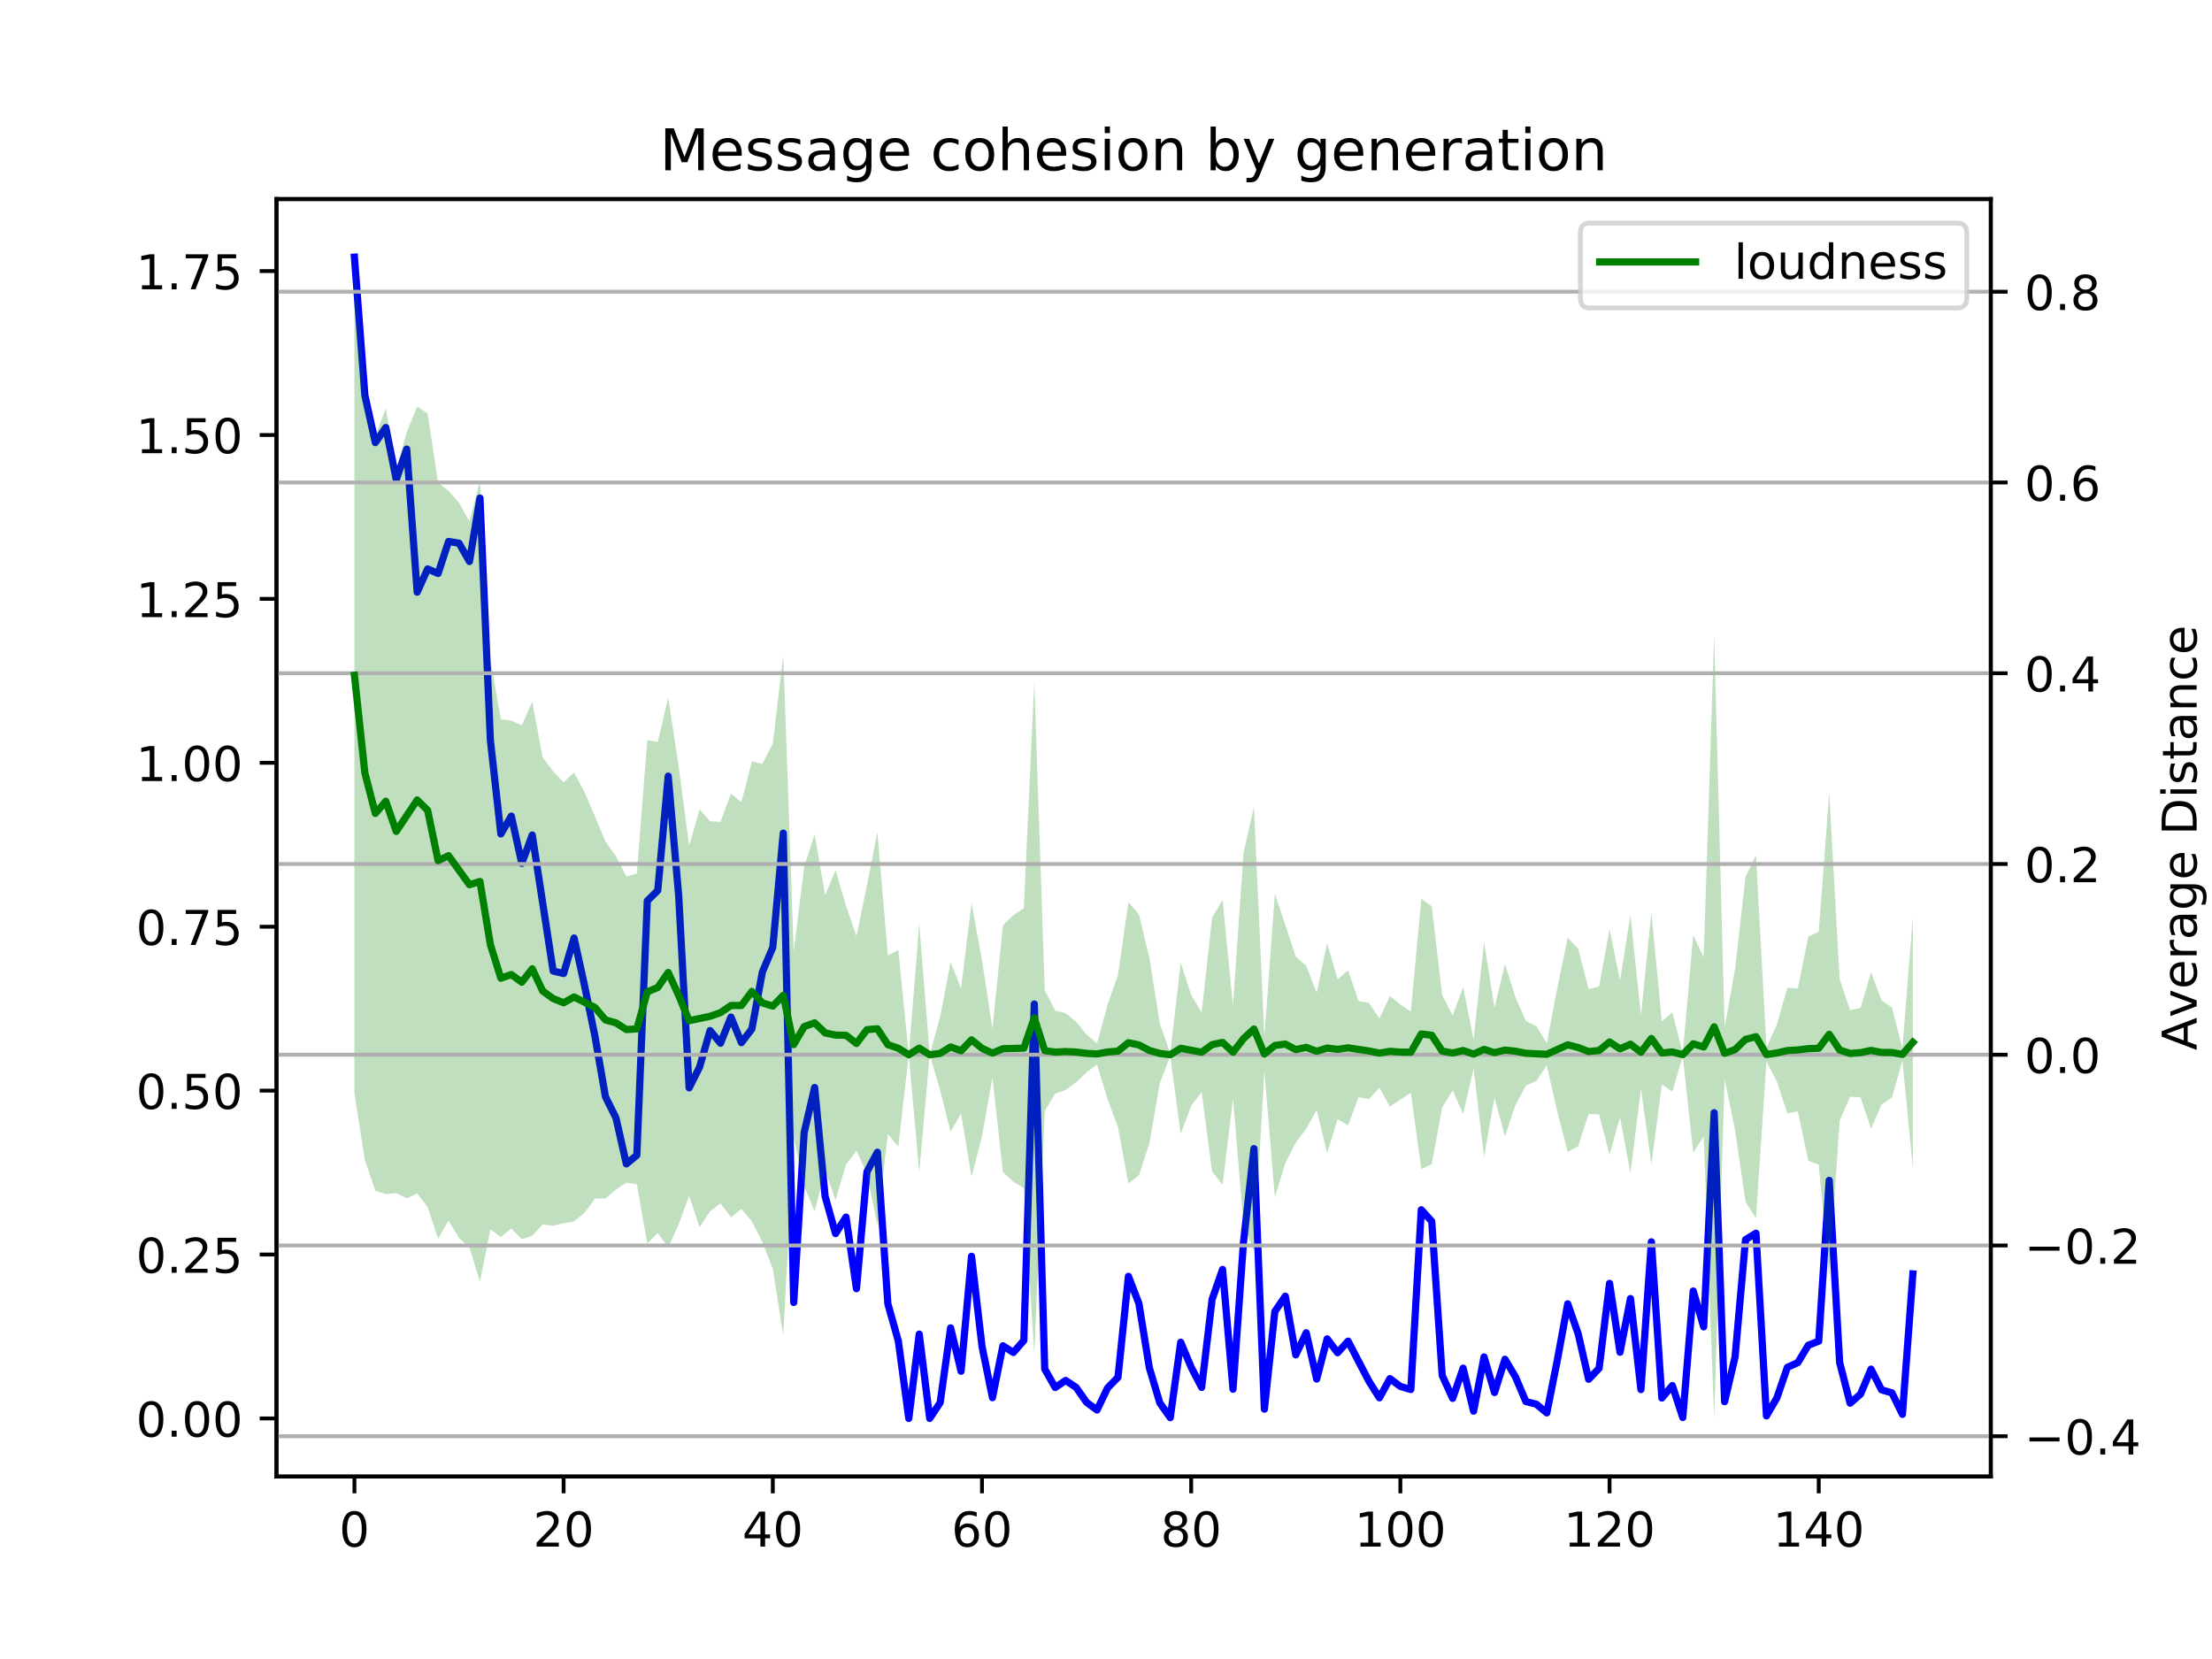 <?xml version="1.0" encoding="utf-8" standalone="no"?>
<!DOCTYPE svg PUBLIC "-//W3C//DTD SVG 1.1//EN"
  "http://www.w3.org/Graphics/SVG/1.1/DTD/svg11.dtd">
<!-- Created with matplotlib (https://matplotlib.org/) -->
<svg height="345.6pt" version="1.1" viewBox="0 0 460.8 345.6" width="460.8pt" xmlns="http://www.w3.org/2000/svg" xmlns:xlink="http://www.w3.org/1999/xlink">
 <defs>
  <style type="text/css">
*{stroke-linecap:butt;stroke-linejoin:round;}
  </style>
 </defs>
 <g id="figure_1">
  <g id="patch_1">
   <path d="M 0 345.6 
L 460.8 345.6 
L 460.8 0 
L 0 0 
z
" style="fill:#ffffff;"/>
  </g>
  <g id="axes_1">
   <g id="patch_2">
    <path d="M 57.6 307.584 
L 414.72 307.584 
L 414.72 41.472 
L 57.6 41.472 
z
" style="fill:#ffffff;"/>
   </g>
   <g id="matplotlib.axis_1">
    <g id="xtick_1">
     <g id="line2d_1">
      <defs>
       <path d="M 0 0 
L 0 3.5 
" id="m0c6d55e024" style="stroke:#000000;stroke-width:0.8;"/>
      </defs>
      <g>
       <use style="stroke:#000000;stroke-width:0.8;" x="73.833" xlink:href="#m0c6d55e024" y="307.584"/>
      </g>
     </g>
     <g id="text_1">
      <!-- 0 -->
      <defs>
       <path d="M 31.781 66.406 
Q 24.172 66.406 20.328 58.906 
Q 16.5 51.422 16.5 36.375 
Q 16.5 21.391 20.328 13.891 
Q 24.172 6.391 31.781 6.391 
Q 39.453 6.391 43.281 13.891 
Q 47.125 21.391 47.125 36.375 
Q 47.125 51.422 43.281 58.906 
Q 39.453 66.406 31.781 66.406 
z
M 31.781 74.219 
Q 44.047 74.219 50.516 64.516 
Q 56.984 54.828 56.984 36.375 
Q 56.984 17.969 50.516 8.266 
Q 44.047 -1.422 31.781 -1.422 
Q 19.531 -1.422 13.062 8.266 
Q 6.594 17.969 6.594 36.375 
Q 6.594 54.828 13.062 64.516 
Q 19.531 74.219 31.781 74.219 
z
" id="DejaVuSans-48"/>
      </defs>
      <g transform="translate(70.651 322.182)scale(0.1 -0.1)">
       <use xlink:href="#DejaVuSans-48"/>
      </g>
     </g>
    </g>
    <g id="xtick_2">
     <g id="line2d_2">
      <g>
       <use style="stroke:#000000;stroke-width:0.8;" x="117.411" xlink:href="#m0c6d55e024" y="307.584"/>
      </g>
     </g>
     <g id="text_2">
      <!-- 20 -->
      <defs>
       <path d="M 19.188 8.297 
L 53.609 8.297 
L 53.609 0 
L 7.328 0 
L 7.328 8.297 
Q 12.938 14.109 22.625 23.891 
Q 32.328 33.688 34.812 36.531 
Q 39.547 41.844 41.422 45.531 
Q 43.312 49.219 43.312 52.781 
Q 43.312 58.594 39.234 62.25 
Q 35.156 65.922 28.609 65.922 
Q 23.969 65.922 18.812 64.312 
Q 13.672 62.703 7.812 59.422 
L 7.812 69.391 
Q 13.766 71.781 18.938 73 
Q 24.125 74.219 28.422 74.219 
Q 39.75 74.219 46.484 68.547 
Q 53.219 62.891 53.219 53.422 
Q 53.219 48.922 51.531 44.891 
Q 49.859 40.875 45.406 35.406 
Q 44.188 33.984 37.641 27.219 
Q 31.109 20.453 19.188 8.297 
z
" id="DejaVuSans-50"/>
      </defs>
      <g transform="translate(111.048 322.182)scale(0.1 -0.1)">
       <use xlink:href="#DejaVuSans-50"/>
       <use x="63.623" xlink:href="#DejaVuSans-48"/>
      </g>
     </g>
    </g>
    <g id="xtick_3">
     <g id="line2d_3">
      <g>
       <use style="stroke:#000000;stroke-width:0.8;" x="160.988" xlink:href="#m0c6d55e024" y="307.584"/>
      </g>
     </g>
     <g id="text_3">
      <!-- 40 -->
      <defs>
       <path d="M 37.797 64.312 
L 12.891 25.391 
L 37.797 25.391 
z
M 35.203 72.906 
L 47.609 72.906 
L 47.609 25.391 
L 58.016 25.391 
L 58.016 17.188 
L 47.609 17.188 
L 47.609 0 
L 37.797 0 
L 37.797 17.188 
L 4.891 17.188 
L 4.891 26.703 
z
" id="DejaVuSans-52"/>
      </defs>
      <g transform="translate(154.626 322.182)scale(0.1 -0.1)">
       <use xlink:href="#DejaVuSans-52"/>
       <use x="63.623" xlink:href="#DejaVuSans-48"/>
      </g>
     </g>
    </g>
    <g id="xtick_4">
     <g id="line2d_4">
      <g>
       <use style="stroke:#000000;stroke-width:0.8;" x="204.566" xlink:href="#m0c6d55e024" y="307.584"/>
      </g>
     </g>
     <g id="text_4">
      <!-- 60 -->
      <defs>
       <path d="M 33.016 40.375 
Q 26.375 40.375 22.484 35.828 
Q 18.609 31.297 18.609 23.391 
Q 18.609 15.531 22.484 10.953 
Q 26.375 6.391 33.016 6.391 
Q 39.656 6.391 43.531 10.953 
Q 47.406 15.531 47.406 23.391 
Q 47.406 31.297 43.531 35.828 
Q 39.656 40.375 33.016 40.375 
z
M 52.594 71.297 
L 52.594 62.312 
Q 48.875 64.062 45.094 64.984 
Q 41.312 65.922 37.594 65.922 
Q 27.828 65.922 22.672 59.328 
Q 17.531 52.734 16.797 39.406 
Q 19.672 43.656 24.016 45.922 
Q 28.375 48.188 33.594 48.188 
Q 44.578 48.188 50.953 41.516 
Q 57.328 34.859 57.328 23.391 
Q 57.328 12.156 50.688 5.359 
Q 44.047 -1.422 33.016 -1.422 
Q 20.359 -1.422 13.672 8.266 
Q 6.984 17.969 6.984 36.375 
Q 6.984 53.656 15.188 63.938 
Q 23.391 74.219 37.203 74.219 
Q 40.922 74.219 44.703 73.484 
Q 48.484 72.75 52.594 71.297 
z
" id="DejaVuSans-54"/>
      </defs>
      <g transform="translate(198.204 322.182)scale(0.1 -0.1)">
       <use xlink:href="#DejaVuSans-54"/>
       <use x="63.623" xlink:href="#DejaVuSans-48"/>
      </g>
     </g>
    </g>
    <g id="xtick_5">
     <g id="line2d_5">
      <g>
       <use style="stroke:#000000;stroke-width:0.8;" x="248.144" xlink:href="#m0c6d55e024" y="307.584"/>
      </g>
     </g>
     <g id="text_5">
      <!-- 80 -->
      <defs>
       <path d="M 31.781 34.625 
Q 24.75 34.625 20.719 30.859 
Q 16.703 27.094 16.703 20.516 
Q 16.703 13.922 20.719 10.156 
Q 24.75 6.391 31.781 6.391 
Q 38.812 6.391 42.859 10.172 
Q 46.922 13.969 46.922 20.516 
Q 46.922 27.094 42.891 30.859 
Q 38.875 34.625 31.781 34.625 
z
M 21.922 38.812 
Q 15.578 40.375 12.031 44.719 
Q 8.5 49.078 8.5 55.328 
Q 8.5 64.062 14.719 69.141 
Q 20.953 74.219 31.781 74.219 
Q 42.672 74.219 48.875 69.141 
Q 55.078 64.062 55.078 55.328 
Q 55.078 49.078 51.531 44.719 
Q 48 40.375 41.703 38.812 
Q 48.828 37.156 52.797 32.312 
Q 56.781 27.484 56.781 20.516 
Q 56.781 9.906 50.312 4.234 
Q 43.844 -1.422 31.781 -1.422 
Q 19.734 -1.422 13.25 4.234 
Q 6.781 9.906 6.781 20.516 
Q 6.781 27.484 10.781 32.312 
Q 14.797 37.156 21.922 38.812 
z
M 18.312 54.391 
Q 18.312 48.734 21.844 45.562 
Q 25.391 42.391 31.781 42.391 
Q 38.141 42.391 41.719 45.562 
Q 45.312 48.734 45.312 54.391 
Q 45.312 60.062 41.719 63.234 
Q 38.141 66.406 31.781 66.406 
Q 25.391 66.406 21.844 63.234 
Q 18.312 60.062 18.312 54.391 
z
" id="DejaVuSans-56"/>
      </defs>
      <g transform="translate(241.781 322.182)scale(0.1 -0.1)">
       <use xlink:href="#DejaVuSans-56"/>
       <use x="63.623" xlink:href="#DejaVuSans-48"/>
      </g>
     </g>
    </g>
    <g id="xtick_6">
     <g id="line2d_6">
      <g>
       <use style="stroke:#000000;stroke-width:0.8;" x="291.722" xlink:href="#m0c6d55e024" y="307.584"/>
      </g>
     </g>
     <g id="text_6">
      <!-- 100 -->
      <defs>
       <path d="M 12.406 8.297 
L 28.516 8.297 
L 28.516 63.922 
L 10.984 60.406 
L 10.984 69.391 
L 28.422 72.906 
L 38.281 72.906 
L 38.281 8.297 
L 54.391 8.297 
L 54.391 0 
L 12.406 0 
z
" id="DejaVuSans-49"/>
      </defs>
      <g transform="translate(282.178 322.182)scale(0.1 -0.1)">
       <use xlink:href="#DejaVuSans-49"/>
       <use x="63.623" xlink:href="#DejaVuSans-48"/>
       <use x="127.246" xlink:href="#DejaVuSans-48"/>
      </g>
     </g>
    </g>
    <g id="xtick_7">
     <g id="line2d_7">
      <g>
       <use style="stroke:#000000;stroke-width:0.8;" x="335.299" xlink:href="#m0c6d55e024" y="307.584"/>
      </g>
     </g>
     <g id="text_7">
      <!-- 120 -->
      <g transform="translate(325.756 322.182)scale(0.1 -0.1)">
       <use xlink:href="#DejaVuSans-49"/>
       <use x="63.623" xlink:href="#DejaVuSans-50"/>
       <use x="127.246" xlink:href="#DejaVuSans-48"/>
      </g>
     </g>
    </g>
    <g id="xtick_8">
     <g id="line2d_8">
      <g>
       <use style="stroke:#000000;stroke-width:0.8;" x="378.877" xlink:href="#m0c6d55e024" y="307.584"/>
      </g>
     </g>
     <g id="text_8">
      <!-- 140 -->
      <g transform="translate(369.334 322.182)scale(0.1 -0.1)">
       <use xlink:href="#DejaVuSans-49"/>
       <use x="63.623" xlink:href="#DejaVuSans-52"/>
       <use x="127.246" xlink:href="#DejaVuSans-48"/>
      </g>
     </g>
    </g>
   </g>
   <g id="matplotlib.axis_2">
    <g id="ytick_1">
     <g id="line2d_9">
      <defs>
       <path d="M 0 0 
L -3.5 0 
" id="me55f16d1b4" style="stroke:#000000;stroke-width:0.8;"/>
      </defs>
      <g>
       <use style="stroke:#000000;stroke-width:0.8;" x="57.6" xlink:href="#me55f16d1b4" y="295.488"/>
      </g>
     </g>
     <g id="text_9">
      <!-- 0.00 -->
      <defs>
       <path d="M 10.688 12.406 
L 21 12.406 
L 21 0 
L 10.688 0 
z
" id="DejaVuSans-46"/>
      </defs>
      <g transform="translate(28.334 299.287)scale(0.1 -0.1)">
       <use xlink:href="#DejaVuSans-48"/>
       <use x="63.623" xlink:href="#DejaVuSans-46"/>
       <use x="95.41" xlink:href="#DejaVuSans-48"/>
       <use x="159.033" xlink:href="#DejaVuSans-48"/>
      </g>
     </g>
    </g>
    <g id="ytick_2">
     <g id="line2d_10">
      <g>
       <use style="stroke:#000000;stroke-width:0.8;" x="57.6" xlink:href="#me55f16d1b4" y="261.342"/>
      </g>
     </g>
     <g id="text_10">
      <!-- 0.25 -->
      <defs>
       <path d="M 10.797 72.906 
L 49.516 72.906 
L 49.516 64.594 
L 19.828 64.594 
L 19.828 46.734 
Q 21.969 47.469 24.109 47.828 
Q 26.266 48.188 28.422 48.188 
Q 40.625 48.188 47.75 41.5 
Q 54.891 34.812 54.891 23.391 
Q 54.891 11.625 47.562 5.094 
Q 40.234 -1.422 26.906 -1.422 
Q 22.312 -1.422 17.547 -0.641 
Q 12.797 0.141 7.719 1.703 
L 7.719 11.625 
Q 12.109 9.234 16.797 8.062 
Q 21.484 6.891 26.703 6.891 
Q 35.156 6.891 40.078 11.328 
Q 45.016 15.766 45.016 23.391 
Q 45.016 31 40.078 35.438 
Q 35.156 39.891 26.703 39.891 
Q 22.75 39.891 18.812 39.016 
Q 14.891 38.141 10.797 36.281 
z
" id="DejaVuSans-53"/>
      </defs>
      <g transform="translate(28.334 265.141)scale(0.1 -0.1)">
       <use xlink:href="#DejaVuSans-48"/>
       <use x="63.623" xlink:href="#DejaVuSans-46"/>
       <use x="95.41" xlink:href="#DejaVuSans-50"/>
       <use x="159.033" xlink:href="#DejaVuSans-53"/>
      </g>
     </g>
    </g>
    <g id="ytick_3">
     <g id="line2d_11">
      <g>
       <use style="stroke:#000000;stroke-width:0.8;" x="57.6" xlink:href="#me55f16d1b4" y="227.196"/>
      </g>
     </g>
     <g id="text_11">
      <!-- 0.50 -->
      <g transform="translate(28.334 230.996)scale(0.1 -0.1)">
       <use xlink:href="#DejaVuSans-48"/>
       <use x="63.623" xlink:href="#DejaVuSans-46"/>
       <use x="95.41" xlink:href="#DejaVuSans-53"/>
       <use x="159.033" xlink:href="#DejaVuSans-48"/>
      </g>
     </g>
    </g>
    <g id="ytick_4">
     <g id="line2d_12">
      <g>
       <use style="stroke:#000000;stroke-width:0.8;" x="57.6" xlink:href="#me55f16d1b4" y="193.05"/>
      </g>
     </g>
     <g id="text_12">
      <!-- 0.75 -->
      <defs>
       <path d="M 8.203 72.906 
L 55.078 72.906 
L 55.078 68.703 
L 28.609 0 
L 18.312 0 
L 43.219 64.594 
L 8.203 64.594 
z
" id="DejaVuSans-55"/>
      </defs>
      <g transform="translate(28.334 196.85)scale(0.1 -0.1)">
       <use xlink:href="#DejaVuSans-48"/>
       <use x="63.623" xlink:href="#DejaVuSans-46"/>
       <use x="95.41" xlink:href="#DejaVuSans-55"/>
       <use x="159.033" xlink:href="#DejaVuSans-53"/>
      </g>
     </g>
    </g>
    <g id="ytick_5">
     <g id="line2d_13">
      <g>
       <use style="stroke:#000000;stroke-width:0.8;" x="57.6" xlink:href="#me55f16d1b4" y="158.905"/>
      </g>
     </g>
     <g id="text_13">
      <!-- 1.00 -->
      <g transform="translate(28.334 162.704)scale(0.1 -0.1)">
       <use xlink:href="#DejaVuSans-49"/>
       <use x="63.623" xlink:href="#DejaVuSans-46"/>
       <use x="95.41" xlink:href="#DejaVuSans-48"/>
       <use x="159.033" xlink:href="#DejaVuSans-48"/>
      </g>
     </g>
    </g>
    <g id="ytick_6">
     <g id="line2d_14">
      <g>
       <use style="stroke:#000000;stroke-width:0.8;" x="57.6" xlink:href="#me55f16d1b4" y="124.759"/>
      </g>
     </g>
     <g id="text_14">
      <!-- 1.25 -->
      <g transform="translate(28.334 128.558)scale(0.1 -0.1)">
       <use xlink:href="#DejaVuSans-49"/>
       <use x="63.623" xlink:href="#DejaVuSans-46"/>
       <use x="95.41" xlink:href="#DejaVuSans-50"/>
       <use x="159.033" xlink:href="#DejaVuSans-53"/>
      </g>
     </g>
    </g>
    <g id="ytick_7">
     <g id="line2d_15">
      <g>
       <use style="stroke:#000000;stroke-width:0.8;" x="57.6" xlink:href="#me55f16d1b4" y="90.613"/>
      </g>
     </g>
     <g id="text_15">
      <!-- 1.50 -->
      <g transform="translate(28.334 94.412)scale(0.1 -0.1)">
       <use xlink:href="#DejaVuSans-49"/>
       <use x="63.623" xlink:href="#DejaVuSans-46"/>
       <use x="95.41" xlink:href="#DejaVuSans-53"/>
       <use x="159.033" xlink:href="#DejaVuSans-48"/>
      </g>
     </g>
    </g>
    <g id="ytick_8">
     <g id="line2d_16">
      <g>
       <use style="stroke:#000000;stroke-width:0.8;" x="57.6" xlink:href="#me55f16d1b4" y="56.467"/>
      </g>
     </g>
     <g id="text_16">
      <!-- 1.75 -->
      <g transform="translate(28.334 60.266)scale(0.1 -0.1)">
       <use xlink:href="#DejaVuSans-49"/>
       <use x="63.623" xlink:href="#DejaVuSans-46"/>
       <use x="95.41" xlink:href="#DejaVuSans-55"/>
       <use x="159.033" xlink:href="#DejaVuSans-53"/>
      </g>
     </g>
    </g>
   </g>
   <g id="line2d_17">
    <path clip-path="url(#p3a8f6b1def)" d="M 73.833 53.568 
L 76.012 82.383 
L 78.191 92.202 
L 80.369 89.056 
L 82.548 99.915 
L 84.727 93.554 
L 86.906 123.362 
L 89.085 118.516 
L 91.264 119.466 
L 93.443 112.794 
L 95.622 113.158 
L 97.801 116.968 
L 99.979 103.758 
L 102.158 154.237 
L 104.337 173.725 
L 106.516 170.011 
L 108.695 179.851 
L 110.874 173.951 
L 115.232 202.283 
L 117.411 202.795 
L 119.589 195.406 
L 121.768 205.313 
L 123.947 215.912 
L 126.126 228.47 
L 128.305 232.85 
L 130.484 242.462 
L 132.663 240.651 
L 134.842 187.667 
L 137.021 185.501 
L 139.199 161.686 
L 141.378 186.54 
L 143.557 226.626 
L 145.736 222.286 
L 147.915 214.688 
L 150.094 217.323 
L 152.273 211.876 
L 154.452 217.206 
L 156.631 214.348 
L 158.809 202.516 
L 160.988 197.347 
L 163.167 173.558 
L 165.346 271.331 
L 167.525 235.91 
L 169.704 226.543 
L 171.883 249.225 
L 174.062 256.987 
L 176.241 253.544 
L 178.419 268.455 
L 180.598 244.115 
L 182.777 240.031 
L 184.956 271.595 
L 187.135 279.352 
L 189.314 295.488 
L 191.493 277.923 
L 193.672 295.488 
L 195.851 292.193 
L 198.029 276.624 
L 200.208 285.658 
L 202.387 261.707 
L 204.566 280.451 
L 206.745 291.16 
L 208.924 280.349 
L 211.103 281.751 
L 213.282 279.245 
L 215.461 209.145 
L 217.639 285.202 
L 219.818 289.045 
L 221.997 287.573 
L 224.176 289.022 
L 226.355 292.139 
L 228.534 293.731 
L 230.713 289.158 
L 232.892 286.918 
L 235.071 265.879 
L 237.249 271.532 
L 239.428 284.929 
L 241.607 292.244 
L 243.786 295.326 
L 245.965 279.615 
L 248.144 284.825 
L 250.323 289.023 
L 252.502 270.686 
L 254.681 264.443 
L 256.859 289.4 
L 259.038 258.823 
L 261.217 239.276 
L 263.396 293.548 
L 265.575 273.204 
L 267.754 270.017 
L 269.933 282.242 
L 272.112 277.641 
L 274.291 287.285 
L 276.469 278.903 
L 278.648 281.803 
L 280.827 279.387 
L 285.185 287.759 
L 287.364 291.195 
L 289.543 287.191 
L 291.722 288.822 
L 293.901 289.456 
L 296.079 252.017 
L 298.258 254.43 
L 300.437 286.531 
L 302.616 291.308 
L 304.795 285.012 
L 306.974 293.975 
L 309.153 282.674 
L 311.332 290.087 
L 313.511 283.161 
L 315.689 286.816 
L 317.868 291.967 
L 320.047 292.522 
L 322.226 294.331 
L 324.405 283.423 
L 326.584 271.605 
L 328.763 277.855 
L 330.942 287.331 
L 333.121 285.045 
L 335.299 267.351 
L 337.478 281.694 
L 339.657 270.514 
L 341.836 289.471 
L 344.015 258.701 
L 346.194 291.238 
L 348.373 288.63 
L 350.552 295.296 
L 352.731 268.944 
L 354.909 276.411 
L 357.088 231.803 
L 359.267 291.991 
L 361.446 282.668 
L 363.625 258.239 
L 365.804 256.907 
L 367.983 294.952 
L 370.162 291.191 
L 372.341 284.84 
L 374.519 283.859 
L 376.698 280.24 
L 378.877 279.394 
L 381.056 245.892 
L 383.235 283.845 
L 385.414 292.316 
L 387.593 290.407 
L 389.772 285.214 
L 391.951 289.531 
L 394.129 290.166 
L 396.308 294.635 
L 398.487 265.379 
L 398.487 265.379 
" style="fill:none;stroke:#0000ff;stroke-linecap:square;stroke-width:1.5;"/>
   </g>
   <g id="patch_3">
    <path d="M 57.6 307.584 
L 57.6 41.472 
" style="fill:none;stroke:#000000;stroke-linecap:square;stroke-linejoin:miter;stroke-width:0.8;"/>
   </g>
   <g id="patch_4">
    <path d="M 414.72 307.584 
L 414.72 41.472 
" style="fill:none;stroke:#000000;stroke-linecap:square;stroke-linejoin:miter;stroke-width:0.8;"/>
   </g>
   <g id="patch_5">
    <path d="M 57.6 307.584 
L 414.72 307.584 
" style="fill:none;stroke:#000000;stroke-linecap:square;stroke-linejoin:miter;stroke-width:0.8;"/>
   </g>
   <g id="patch_6">
    <path d="M 57.6 41.472 
L 414.72 41.472 
" style="fill:none;stroke:#000000;stroke-linecap:square;stroke-linejoin:miter;stroke-width:0.8;"/>
   </g>
  </g>
  <g id="axes_2">
   <g id="PolyCollection_1">
    <path clip-path="url(#p3a8f6b1def)" d="M 73.833 53.568 
L 73.833 227.77 
L 76.012 241.701 
L 78.191 248.025 
L 80.369 248.763 
L 82.548 248.56 
L 84.727 249.634 
L 86.906 248.621 
L 89.085 251.449 
L 91.264 258.035 
L 93.443 254.242 
L 95.622 257.875 
L 97.801 259.949 
L 99.979 267.012 
L 102.158 256.102 
L 104.337 257.693 
L 106.516 255.92 
L 108.695 258.15 
L 110.874 257.443 
L 113.053 255.069 
L 115.232 255.377 
L 117.411 254.806 
L 119.589 254.452 
L 121.768 252.654 
L 123.947 249.681 
L 126.126 249.667 
L 128.305 247.793 
L 130.484 246.367 
L 132.663 246.686 
L 134.842 259.066 
L 137.021 256.842 
L 139.199 259.843 
L 141.378 255.093 
L 143.557 249.101 
L 145.736 255.656 
L 147.915 252.355 
L 150.094 250.67 
L 152.273 253.577 
L 154.452 251.832 
L 156.631 254.45 
L 158.809 258.722 
L 160.988 264.292 
L 163.167 278.206 
L 165.346 237.008 
L 167.525 247.168 
L 169.704 252.353 
L 171.883 243.832 
L 174.062 249.986 
L 176.241 242.616 
L 178.419 239.724 
L 180.598 244.515 
L 182.777 255.241 
L 184.956 236.218 
L 187.135 238.861 
L 189.314 219.721 
L 191.493 244.271 
L 193.672 219.721 
L 195.851 227.091 
L 198.029 235.762 
L 200.208 231.926 
L 202.387 245.158 
L 204.566 236.719 
L 206.745 224.443 
L 208.924 244.137 
L 211.103 246.192 
L 213.282 247.493 
L 215.461 282.106 
L 217.639 231.424 
L 219.818 227.829 
L 221.997 227.063 
L 224.176 225.467 
L 226.355 223.371 
L 228.534 221.76 
L 230.713 228.929 
L 232.892 234.808 
L 235.071 246.515 
L 237.249 244.863 
L 239.428 238.179 
L 241.607 225.692 
L 243.786 219.971 
L 245.965 236.204 
L 248.144 230.333 
L 250.323 227.496 
L 252.502 244.057 
L 254.681 246.822 
L 256.859 228.888 
L 259.038 255.035 
L 261.217 260.661 
L 263.396 223.142 
L 265.575 249.403 
L 267.754 242.307 
L 269.933 238.014 
L 272.112 235.147 
L 274.291 231.202 
L 276.469 240.194 
L 278.648 233.144 
L 280.827 234.425 
L 283.006 228.569 
L 285.185 228.936 
L 287.364 226.576 
L 289.543 230.517 
L 291.722 229.077 
L 293.901 227.65 
L 296.079 243.539 
L 298.258 242.531 
L 300.437 230.637 
L 302.616 227.167 
L 304.795 232.052 
L 306.974 222.612 
L 309.153 240.989 
L 311.332 228.628 
L 313.511 236.743 
L 315.689 230.228 
L 317.868 226.157 
L 320.047 225.182 
L 322.226 221.93 
L 324.405 231.533 
L 326.584 239.969 
L 328.763 238.769 
L 330.942 232.062 
L 333.121 232.169 
L 335.299 240.558 
L 337.478 232.721 
L 339.657 244.365 
L 341.836 226.776 
L 344.015 242.556 
L 346.194 225.903 
L 348.373 227.407 
L 350.552 220.037 
L 352.731 240.116 
L 354.909 236.752 
L 357.088 295.488 
L 359.267 224.816 
L 361.446 235.422 
L 363.625 250.345 
L 365.804 253.784 
L 367.983 221.137 
L 370.162 225.312 
L 372.341 231.933 
L 374.519 231.516 
L 376.698 241.8 
L 378.877 242.64 
L 381.056 265.738 
L 383.235 233.46 
L 385.414 228.454 
L 387.593 228.606 
L 389.772 235.126 
L 391.951 230.091 
L 394.129 228.625 
L 396.308 220.895 
L 398.487 243.431 
L 398.487 190.842 
L 398.487 190.842 
L 396.308 218.405 
L 394.129 209.9 
L 391.951 208.393 
L 389.772 202.521 
L 387.593 209.956 
L 385.414 210.45 
L 383.235 204.02 
L 381.056 165.193 
L 378.877 194.104 
L 376.698 195.105 
L 374.519 205.941 
L 372.341 205.76 
L 370.162 213.386 
L 367.983 218.219 
L 365.804 178.134 
L 363.625 182.7 
L 361.446 201.888 
L 359.267 214.027 
L 357.088 132.303 
L 354.909 199.449 
L 352.731 194.782 
L 350.552 219.372 
L 348.373 210.875 
L 346.194 212.814 
L 344.015 190.119 
L 341.836 211.623 
L 339.657 190.682 
L 337.478 204.272 
L 335.299 193.563 
L 333.121 205.506 
L 330.942 206.055 
L 328.763 197.654 
L 326.584 195.346 
L 324.405 205.869 
L 322.226 217.32 
L 320.047 213.774 
L 317.868 212.682 
L 315.689 207.738 
L 313.511 200.756 
L 311.332 209.931 
L 309.153 196.227 
L 306.974 216.553 
L 304.795 205.62 
L 302.616 211.555 
L 300.437 207.316 
L 298.258 188.8 
L 296.079 187.239 
L 293.901 210.743 
L 291.722 209.261 
L 289.543 207.502 
L 287.364 212.189 
L 285.185 208.942 
L 283.006 208.555 
L 280.827 202.13 
L 278.648 204.049 
L 276.469 196.464 
L 274.291 206.82 
L 272.112 201.209 
L 269.933 199.295 
L 267.754 192.689 
L 265.575 186.186 
L 263.396 215.986 
L 261.217 168.071 
L 259.038 177.723 
L 256.859 209.506 
L 254.681 187.478 
L 252.502 191.177 
L 250.323 210.904 
L 248.144 207.283 
L 245.965 200.558 
L 243.786 219.444 
L 241.607 213.214 
L 239.428 199.472 
L 237.249 190.483 
L 235.071 187.919 
L 232.892 203.139 
L 230.713 209.376 
L 228.534 217.354 
L 226.355 215.509 
L 224.176 212.851 
L 221.997 211.059 
L 219.818 210.525 
L 217.639 206.304 
L 215.461 141.971 
L 213.282 189.212 
L 211.103 190.627 
L 208.924 192.784 
L 206.745 214.318 
L 204.566 200.048 
L 202.387 188.079 
L 200.208 205.881 
L 198.029 200.419 
L 195.851 211.791 
L 193.672 219.721 
L 191.493 192.42 
L 189.314 219.721 
L 187.135 197.87 
L 184.956 199.033 
L 182.777 173.374 
L 180.598 184.477 
L 178.419 195.024 
L 176.241 188.716 
L 174.062 181.274 
L 171.883 186.512 
L 169.704 173.79 
L 167.525 180.556 
L 165.346 198.22 
L 163.167 136.488 
L 160.988 154.894 
L 158.809 159.12 
L 156.631 158.621 
L 154.452 167.097 
L 152.273 165.342 
L 150.094 171.226 
L 147.915 171.072 
L 145.736 168.617 
L 143.557 176.153 
L 141.378 159.618 
L 139.199 145.317 
L 137.021 154.579 
L 134.842 154.18 
L 132.663 181.982 
L 130.484 182.585 
L 128.305 178.349 
L 126.126 175.293 
L 123.947 170.087 
L 121.768 165.006 
L 119.589 160.921 
L 117.411 162.982 
L 115.232 160.672 
L 113.053 157.82 
L 110.874 146.189 
L 108.695 151.072 
L 106.516 150.107 
L 104.337 149.861 
L 102.158 137.476 
L 99.979 100.236 
L 97.801 108.669 
L 95.622 104.727 
L 93.443 102.267 
L 91.264 100.534 
L 89.085 86.166 
L 86.906 84.673 
L 84.727 90.04 
L 82.548 97.833 
L 80.369 85.058 
L 78.191 90.888 
L 76.012 80.378 
L 73.833 53.568 
z
" style="fill:#008000;fill-opacity:0.25;"/>
   </g>
   <g id="matplotlib.axis_3">
    <g id="ytick_9">
     <g id="line2d_18">
      <path clip-path="url(#p3a8f6b1def)" d="M 57.6 299.195 
L 414.72 299.195 
" style="fill:none;stroke:#b0b0b0;stroke-linecap:square;stroke-width:0.8;"/>
     </g>
     <g id="line2d_19">
      <defs>
       <path d="M 0 0 
L 3.5 0 
" id="m6f9b2632ad" style="stroke:#000000;stroke-width:0.8;"/>
      </defs>
      <g>
       <use style="stroke:#000000;stroke-width:0.8;" x="414.72" xlink:href="#m6f9b2632ad" y="299.195"/>
      </g>
     </g>
     <g id="text_17">
      <!-- −0.4 -->
      <defs>
       <path d="M 10.594 35.5 
L 73.188 35.5 
L 73.188 27.203 
L 10.594 27.203 
z
" id="DejaVuSans-8722"/>
      </defs>
      <g transform="translate(421.72 302.994)scale(0.1 -0.1)">
       <use xlink:href="#DejaVuSans-8722"/>
       <use x="83.789" xlink:href="#DejaVuSans-48"/>
       <use x="147.412" xlink:href="#DejaVuSans-46"/>
       <use x="179.199" xlink:href="#DejaVuSans-52"/>
      </g>
     </g>
    </g>
    <g id="ytick_10">
     <g id="line2d_20">
      <path clip-path="url(#p3a8f6b1def)" d="M 57.6 259.458 
L 414.72 259.458 
" style="fill:none;stroke:#b0b0b0;stroke-linecap:square;stroke-width:0.8;"/>
     </g>
     <g id="line2d_21">
      <g>
       <use style="stroke:#000000;stroke-width:0.8;" x="414.72" xlink:href="#m6f9b2632ad" y="259.458"/>
      </g>
     </g>
     <g id="text_18">
      <!-- −0.2 -->
      <g transform="translate(421.72 263.257)scale(0.1 -0.1)">
       <use xlink:href="#DejaVuSans-8722"/>
       <use x="83.789" xlink:href="#DejaVuSans-48"/>
       <use x="147.412" xlink:href="#DejaVuSans-46"/>
       <use x="179.199" xlink:href="#DejaVuSans-50"/>
      </g>
     </g>
    </g>
    <g id="ytick_11">
     <g id="line2d_22">
      <path clip-path="url(#p3a8f6b1def)" d="M 57.6 219.721 
L 414.72 219.721 
" style="fill:none;stroke:#b0b0b0;stroke-linecap:square;stroke-width:0.8;"/>
     </g>
     <g id="line2d_23">
      <g>
       <use style="stroke:#000000;stroke-width:0.8;" x="414.72" xlink:href="#m6f9b2632ad" y="219.721"/>
      </g>
     </g>
     <g id="text_19">
      <!-- 0.0 -->
      <g transform="translate(421.72 223.52)scale(0.1 -0.1)">
       <use xlink:href="#DejaVuSans-48"/>
       <use x="63.623" xlink:href="#DejaVuSans-46"/>
       <use x="95.41" xlink:href="#DejaVuSans-48"/>
      </g>
     </g>
    </g>
    <g id="ytick_12">
     <g id="line2d_24">
      <path clip-path="url(#p3a8f6b1def)" d="M 57.6 179.984 
L 414.72 179.984 
" style="fill:none;stroke:#b0b0b0;stroke-linecap:square;stroke-width:0.8;"/>
     </g>
     <g id="line2d_25">
      <g>
       <use style="stroke:#000000;stroke-width:0.8;" x="414.72" xlink:href="#m6f9b2632ad" y="179.984"/>
      </g>
     </g>
     <g id="text_20">
      <!-- 0.2 -->
      <g transform="translate(421.72 183.783)scale(0.1 -0.1)">
       <use xlink:href="#DejaVuSans-48"/>
       <use x="63.623" xlink:href="#DejaVuSans-46"/>
       <use x="95.41" xlink:href="#DejaVuSans-50"/>
      </g>
     </g>
    </g>
    <g id="ytick_13">
     <g id="line2d_26">
      <path clip-path="url(#p3a8f6b1def)" d="M 57.6 140.247 
L 414.72 140.247 
" style="fill:none;stroke:#b0b0b0;stroke-linecap:square;stroke-width:0.8;"/>
     </g>
     <g id="line2d_27">
      <g>
       <use style="stroke:#000000;stroke-width:0.8;" x="414.72" xlink:href="#m6f9b2632ad" y="140.247"/>
      </g>
     </g>
     <g id="text_21">
      <!-- 0.4 -->
      <g transform="translate(421.72 144.046)scale(0.1 -0.1)">
       <use xlink:href="#DejaVuSans-48"/>
       <use x="63.623" xlink:href="#DejaVuSans-46"/>
       <use x="95.41" xlink:href="#DejaVuSans-52"/>
      </g>
     </g>
    </g>
    <g id="ytick_14">
     <g id="line2d_28">
      <path clip-path="url(#p3a8f6b1def)" d="M 57.6 100.51 
L 414.72 100.51 
" style="fill:none;stroke:#b0b0b0;stroke-linecap:square;stroke-width:0.8;"/>
     </g>
     <g id="line2d_29">
      <g>
       <use style="stroke:#000000;stroke-width:0.8;" x="414.72" xlink:href="#m6f9b2632ad" y="100.51"/>
      </g>
     </g>
     <g id="text_22">
      <!-- 0.6 -->
      <g transform="translate(421.72 104.309)scale(0.1 -0.1)">
       <use xlink:href="#DejaVuSans-48"/>
       <use x="63.623" xlink:href="#DejaVuSans-46"/>
       <use x="95.41" xlink:href="#DejaVuSans-54"/>
      </g>
     </g>
    </g>
    <g id="ytick_15">
     <g id="line2d_30">
      <path clip-path="url(#p3a8f6b1def)" d="M 57.6 60.773 
L 414.72 60.773 
" style="fill:none;stroke:#b0b0b0;stroke-linecap:square;stroke-width:0.8;"/>
     </g>
     <g id="line2d_31">
      <g>
       <use style="stroke:#000000;stroke-width:0.8;" x="414.72" xlink:href="#m6f9b2632ad" y="60.773"/>
      </g>
     </g>
     <g id="text_23">
      <!-- 0.8 -->
      <g transform="translate(421.72 64.572)scale(0.1 -0.1)">
       <use xlink:href="#DejaVuSans-48"/>
       <use x="63.623" xlink:href="#DejaVuSans-46"/>
       <use x="95.41" xlink:href="#DejaVuSans-56"/>
      </g>
     </g>
    </g>
    <g id="text_24">
     <!-- Average Distance -->
     <defs>
      <path d="M 34.188 63.188 
L 20.797 26.906 
L 47.609 26.906 
z
M 28.609 72.906 
L 39.797 72.906 
L 67.578 0 
L 57.328 0 
L 50.688 18.703 
L 17.828 18.703 
L 11.188 0 
L 0.781 0 
z
" id="DejaVuSans-65"/>
      <path d="M 2.984 54.688 
L 12.5 54.688 
L 29.594 8.797 
L 46.688 54.688 
L 56.203 54.688 
L 35.688 0 
L 23.484 0 
z
" id="DejaVuSans-118"/>
      <path d="M 56.203 29.594 
L 56.203 25.203 
L 14.891 25.203 
Q 15.484 15.922 20.484 11.062 
Q 25.484 6.203 34.422 6.203 
Q 39.594 6.203 44.453 7.469 
Q 49.312 8.734 54.109 11.281 
L 54.109 2.781 
Q 49.266 0.734 44.188 -0.344 
Q 39.109 -1.422 33.891 -1.422 
Q 20.797 -1.422 13.156 6.188 
Q 5.516 13.812 5.516 26.812 
Q 5.516 40.234 12.766 48.109 
Q 20.016 56 32.328 56 
Q 43.359 56 49.781 48.891 
Q 56.203 41.797 56.203 29.594 
z
M 47.219 32.234 
Q 47.125 39.594 43.094 43.984 
Q 39.062 48.391 32.422 48.391 
Q 24.906 48.391 20.391 44.141 
Q 15.875 39.891 15.188 32.172 
z
" id="DejaVuSans-101"/>
      <path d="M 41.109 46.297 
Q 39.594 47.172 37.812 47.578 
Q 36.031 48 33.891 48 
Q 26.266 48 22.188 43.047 
Q 18.109 38.094 18.109 28.812 
L 18.109 0 
L 9.078 0 
L 9.078 54.688 
L 18.109 54.688 
L 18.109 46.188 
Q 20.953 51.172 25.484 53.578 
Q 30.031 56 36.531 56 
Q 37.453 56 38.578 55.875 
Q 39.703 55.766 41.062 55.516 
z
" id="DejaVuSans-114"/>
      <path d="M 34.281 27.484 
Q 23.391 27.484 19.188 25 
Q 14.984 22.516 14.984 16.5 
Q 14.984 11.719 18.141 8.906 
Q 21.297 6.109 26.703 6.109 
Q 34.188 6.109 38.703 11.406 
Q 43.219 16.703 43.219 25.484 
L 43.219 27.484 
z
M 52.203 31.203 
L 52.203 0 
L 43.219 0 
L 43.219 8.297 
Q 40.141 3.328 35.547 0.953 
Q 30.953 -1.422 24.312 -1.422 
Q 15.922 -1.422 10.953 3.297 
Q 6 8.016 6 15.922 
Q 6 25.141 12.172 29.828 
Q 18.359 34.516 30.609 34.516 
L 43.219 34.516 
L 43.219 35.406 
Q 43.219 41.609 39.141 45 
Q 35.062 48.391 27.688 48.391 
Q 23 48.391 18.547 47.266 
Q 14.109 46.141 10.016 43.891 
L 10.016 52.203 
Q 14.938 54.109 19.578 55.047 
Q 24.219 56 28.609 56 
Q 40.484 56 46.344 49.844 
Q 52.203 43.703 52.203 31.203 
z
" id="DejaVuSans-97"/>
      <path d="M 45.406 27.984 
Q 45.406 37.75 41.375 43.109 
Q 37.359 48.484 30.078 48.484 
Q 22.859 48.484 18.828 43.109 
Q 14.797 37.75 14.797 27.984 
Q 14.797 18.266 18.828 12.891 
Q 22.859 7.516 30.078 7.516 
Q 37.359 7.516 41.375 12.891 
Q 45.406 18.266 45.406 27.984 
z
M 54.391 6.781 
Q 54.391 -7.172 48.188 -13.984 
Q 42 -20.797 29.203 -20.797 
Q 24.469 -20.797 20.266 -20.094 
Q 16.062 -19.391 12.109 -17.922 
L 12.109 -9.188 
Q 16.062 -11.328 19.922 -12.344 
Q 23.781 -13.375 27.781 -13.375 
Q 36.625 -13.375 41.016 -8.766 
Q 45.406 -4.156 45.406 5.172 
L 45.406 9.625 
Q 42.625 4.781 38.281 2.391 
Q 33.938 0 27.875 0 
Q 17.828 0 11.672 7.656 
Q 5.516 15.328 5.516 27.984 
Q 5.516 40.672 11.672 48.328 
Q 17.828 56 27.875 56 
Q 33.938 56 38.281 53.609 
Q 42.625 51.219 45.406 46.391 
L 45.406 54.688 
L 54.391 54.688 
z
" id="DejaVuSans-103"/>
      <path id="DejaVuSans-32"/>
      <path d="M 19.672 64.797 
L 19.672 8.109 
L 31.594 8.109 
Q 46.688 8.109 53.688 14.938 
Q 60.688 21.781 60.688 36.531 
Q 60.688 51.172 53.688 57.984 
Q 46.688 64.797 31.594 64.797 
z
M 9.812 72.906 
L 30.078 72.906 
Q 51.266 72.906 61.172 64.094 
Q 71.094 55.281 71.094 36.531 
Q 71.094 17.672 61.125 8.828 
Q 51.172 0 30.078 0 
L 9.812 0 
z
" id="DejaVuSans-68"/>
      <path d="M 9.422 54.688 
L 18.406 54.688 
L 18.406 0 
L 9.422 0 
z
M 9.422 75.984 
L 18.406 75.984 
L 18.406 64.594 
L 9.422 64.594 
z
" id="DejaVuSans-105"/>
      <path d="M 44.281 53.078 
L 44.281 44.578 
Q 40.484 46.531 36.375 47.5 
Q 32.281 48.484 27.875 48.484 
Q 21.188 48.484 17.844 46.438 
Q 14.5 44.391 14.5 40.281 
Q 14.5 37.156 16.891 35.375 
Q 19.281 33.594 26.516 31.984 
L 29.594 31.297 
Q 39.156 29.25 43.188 25.516 
Q 47.219 21.781 47.219 15.094 
Q 47.219 7.469 41.188 3.016 
Q 35.156 -1.422 24.609 -1.422 
Q 20.219 -1.422 15.453 -0.562 
Q 10.688 0.297 5.422 2 
L 5.422 11.281 
Q 10.406 8.688 15.234 7.391 
Q 20.062 6.109 24.812 6.109 
Q 31.156 6.109 34.562 8.281 
Q 37.984 10.453 37.984 14.406 
Q 37.984 18.062 35.516 20.016 
Q 33.062 21.969 24.703 23.781 
L 21.578 24.516 
Q 13.234 26.266 9.516 29.906 
Q 5.812 33.547 5.812 39.891 
Q 5.812 47.609 11.281 51.797 
Q 16.75 56 26.812 56 
Q 31.781 56 36.172 55.266 
Q 40.578 54.547 44.281 53.078 
z
" id="DejaVuSans-115"/>
      <path d="M 18.312 70.219 
L 18.312 54.688 
L 36.812 54.688 
L 36.812 47.703 
L 18.312 47.703 
L 18.312 18.016 
Q 18.312 11.328 20.141 9.422 
Q 21.969 7.516 27.594 7.516 
L 36.812 7.516 
L 36.812 0 
L 27.594 0 
Q 17.188 0 13.234 3.875 
Q 9.281 7.766 9.281 18.016 
L 9.281 47.703 
L 2.688 47.703 
L 2.688 54.688 
L 9.281 54.688 
L 9.281 70.219 
z
" id="DejaVuSans-116"/>
      <path d="M 54.891 33.016 
L 54.891 0 
L 45.906 0 
L 45.906 32.719 
Q 45.906 40.484 42.875 44.328 
Q 39.844 48.188 33.797 48.188 
Q 26.516 48.188 22.312 43.547 
Q 18.109 38.922 18.109 30.906 
L 18.109 0 
L 9.078 0 
L 9.078 54.688 
L 18.109 54.688 
L 18.109 46.188 
Q 21.344 51.125 25.703 53.562 
Q 30.078 56 35.797 56 
Q 45.219 56 50.047 50.172 
Q 54.891 44.344 54.891 33.016 
z
" id="DejaVuSans-110"/>
      <path d="M 48.781 52.594 
L 48.781 44.188 
Q 44.969 46.297 41.141 47.344 
Q 37.312 48.391 33.406 48.391 
Q 24.656 48.391 19.812 42.844 
Q 14.984 37.312 14.984 27.297 
Q 14.984 17.281 19.812 11.734 
Q 24.656 6.203 33.406 6.203 
Q 37.312 6.203 41.141 7.25 
Q 44.969 8.297 48.781 10.406 
L 48.781 2.094 
Q 45.016 0.344 40.984 -0.531 
Q 36.969 -1.422 32.422 -1.422 
Q 20.062 -1.422 12.781 6.344 
Q 5.516 14.109 5.516 27.297 
Q 5.516 40.672 12.859 48.328 
Q 20.219 56 33.016 56 
Q 37.156 56 41.109 55.141 
Q 45.062 54.297 48.781 52.594 
z
" id="DejaVuSans-99"/>
     </defs>
     <g transform="translate(457.601 218.802)rotate(-90)scale(0.1 -0.1)">
      <use xlink:href="#DejaVuSans-65"/>
      <use x="68.33" xlink:href="#DejaVuSans-118"/>
      <use x="127.51" xlink:href="#DejaVuSans-101"/>
      <use x="189.033" xlink:href="#DejaVuSans-114"/>
      <use x="230.146" xlink:href="#DejaVuSans-97"/>
      <use x="291.426" xlink:href="#DejaVuSans-103"/>
      <use x="354.902" xlink:href="#DejaVuSans-101"/>
      <use x="416.426" xlink:href="#DejaVuSans-32"/>
      <use x="448.213" xlink:href="#DejaVuSans-68"/>
      <use x="525.215" xlink:href="#DejaVuSans-105"/>
      <use x="552.998" xlink:href="#DejaVuSans-115"/>
      <use x="605.098" xlink:href="#DejaVuSans-116"/>
      <use x="644.307" xlink:href="#DejaVuSans-97"/>
      <use x="705.586" xlink:href="#DejaVuSans-110"/>
      <use x="768.965" xlink:href="#DejaVuSans-99"/>
      <use x="823.945" xlink:href="#DejaVuSans-101"/>
     </g>
    </g>
   </g>
   <g id="line2d_32">
    <path clip-path="url(#p3a8f6b1def)" d="M 73.833 140.669 
L 76.012 161.039 
L 78.191 169.457 
L 80.369 166.911 
L 82.548 173.197 
L 86.906 166.647 
L 89.085 168.807 
L 91.264 179.284 
L 93.443 178.255 
L 97.801 184.309 
L 99.979 183.624 
L 102.158 196.789 
L 104.337 203.777 
L 106.516 203.013 
L 108.695 204.611 
L 110.874 201.816 
L 113.053 206.444 
L 115.232 208.025 
L 117.411 208.894 
L 119.589 207.687 
L 123.947 209.884 
L 126.126 212.48 
L 128.305 213.071 
L 130.484 214.476 
L 132.663 214.334 
L 134.842 206.623 
L 137.021 205.711 
L 139.199 202.58 
L 141.378 207.356 
L 143.557 212.627 
L 147.915 211.713 
L 150.094 210.948 
L 152.273 209.459 
L 154.452 209.465 
L 156.631 206.535 
L 158.809 208.921 
L 160.988 209.593 
L 163.167 207.347 
L 165.346 217.614 
L 167.525 213.862 
L 169.704 213.072 
L 171.883 215.172 
L 174.062 215.63 
L 176.241 215.666 
L 178.419 217.374 
L 180.598 214.496 
L 182.777 214.308 
L 184.956 217.625 
L 187.135 218.365 
L 189.314 219.721 
L 191.493 218.345 
L 193.672 219.721 
L 195.851 219.441 
L 198.029 218.091 
L 200.208 218.904 
L 202.387 216.619 
L 204.566 218.383 
L 206.745 219.38 
L 208.924 218.461 
L 213.282 218.353 
L 215.461 212.038 
L 217.639 218.864 
L 219.818 219.177 
L 221.997 219.061 
L 224.176 219.159 
L 226.355 219.44 
L 228.534 219.557 
L 230.713 219.152 
L 232.892 218.973 
L 235.071 217.217 
L 237.249 217.673 
L 239.428 218.826 
L 241.607 219.453 
L 243.786 219.707 
L 245.965 218.381 
L 250.323 219.2 
L 252.502 217.617 
L 254.681 217.15 
L 256.859 219.197 
L 259.038 216.379 
L 261.217 214.366 
L 263.396 219.564 
L 265.575 217.794 
L 267.754 217.498 
L 269.933 218.655 
L 272.112 218.178 
L 274.291 219.011 
L 276.469 218.329 
L 278.648 218.596 
L 280.827 218.278 
L 285.185 218.939 
L 287.364 219.383 
L 289.543 219.009 
L 291.722 219.169 
L 293.901 219.197 
L 296.079 215.389 
L 298.258 215.666 
L 300.437 218.976 
L 302.616 219.361 
L 304.795 218.836 
L 306.974 219.582 
L 309.153 218.608 
L 311.332 219.28 
L 313.511 218.75 
L 315.689 218.983 
L 317.868 219.419 
L 322.226 219.625 
L 326.584 217.657 
L 328.763 218.212 
L 330.942 219.059 
L 333.121 218.838 
L 335.299 217.061 
L 337.478 218.496 
L 339.657 217.524 
L 341.836 219.2 
L 344.015 216.337 
L 346.194 219.358 
L 348.373 219.141 
L 350.552 219.704 
L 352.731 217.449 
L 354.909 218.1 
L 357.088 213.896 
L 359.267 219.421 
L 361.446 218.655 
L 363.625 216.523 
L 365.804 215.959 
L 367.983 219.678 
L 370.162 219.349 
L 372.341 218.846 
L 374.519 218.728 
L 376.698 218.453 
L 378.877 218.372 
L 381.056 215.465 
L 383.235 218.74 
L 385.414 219.452 
L 387.593 219.281 
L 389.772 218.823 
L 391.951 219.242 
L 394.129 219.263 
L 396.308 219.65 
L 398.487 217.137 
L 398.487 217.137 
" style="fill:none;stroke:#008000;stroke-linecap:square;stroke-width:1.5;"/>
   </g>
   <g id="patch_7">
    <path d="M 57.6 307.584 
L 57.6 41.472 
" style="fill:none;stroke:#000000;stroke-linecap:square;stroke-linejoin:miter;stroke-width:0.8;"/>
   </g>
   <g id="patch_8">
    <path d="M 414.72 307.584 
L 414.72 41.472 
" style="fill:none;stroke:#000000;stroke-linecap:square;stroke-linejoin:miter;stroke-width:0.8;"/>
   </g>
   <g id="patch_9">
    <path d="M 57.6 307.584 
L 414.72 307.584 
" style="fill:none;stroke:#000000;stroke-linecap:square;stroke-linejoin:miter;stroke-width:0.8;"/>
   </g>
   <g id="patch_10">
    <path d="M 57.6 41.472 
L 414.72 41.472 
" style="fill:none;stroke:#000000;stroke-linecap:square;stroke-linejoin:miter;stroke-width:0.8;"/>
   </g>
   <g id="text_25">
    <!-- Message cohesion by generation -->
    <defs>
     <path d="M 9.812 72.906 
L 24.516 72.906 
L 43.109 23.297 
L 61.812 72.906 
L 76.516 72.906 
L 76.516 0 
L 66.891 0 
L 66.891 64.016 
L 48.094 14.016 
L 38.188 14.016 
L 19.391 64.016 
L 19.391 0 
L 9.812 0 
z
" id="DejaVuSans-77"/>
     <path d="M 30.609 48.391 
Q 23.391 48.391 19.188 42.75 
Q 14.984 37.109 14.984 27.297 
Q 14.984 17.484 19.156 11.844 
Q 23.344 6.203 30.609 6.203 
Q 37.797 6.203 41.984 11.859 
Q 46.188 17.531 46.188 27.297 
Q 46.188 37.016 41.984 42.703 
Q 37.797 48.391 30.609 48.391 
z
M 30.609 56 
Q 42.328 56 49.016 48.375 
Q 55.719 40.766 55.719 27.297 
Q 55.719 13.875 49.016 6.219 
Q 42.328 -1.422 30.609 -1.422 
Q 18.844 -1.422 12.172 6.219 
Q 5.516 13.875 5.516 27.297 
Q 5.516 40.766 12.172 48.375 
Q 18.844 56 30.609 56 
z
" id="DejaVuSans-111"/>
     <path d="M 54.891 33.016 
L 54.891 0 
L 45.906 0 
L 45.906 32.719 
Q 45.906 40.484 42.875 44.328 
Q 39.844 48.188 33.797 48.188 
Q 26.516 48.188 22.312 43.547 
Q 18.109 38.922 18.109 30.906 
L 18.109 0 
L 9.078 0 
L 9.078 75.984 
L 18.109 75.984 
L 18.109 46.188 
Q 21.344 51.125 25.703 53.562 
Q 30.078 56 35.797 56 
Q 45.219 56 50.047 50.172 
Q 54.891 44.344 54.891 33.016 
z
" id="DejaVuSans-104"/>
     <path d="M 48.688 27.297 
Q 48.688 37.203 44.609 42.844 
Q 40.531 48.484 33.406 48.484 
Q 26.266 48.484 22.188 42.844 
Q 18.109 37.203 18.109 27.297 
Q 18.109 17.391 22.188 11.75 
Q 26.266 6.109 33.406 6.109 
Q 40.531 6.109 44.609 11.75 
Q 48.688 17.391 48.688 27.297 
z
M 18.109 46.391 
Q 20.953 51.266 25.266 53.625 
Q 29.594 56 35.594 56 
Q 45.562 56 51.781 48.094 
Q 58.016 40.188 58.016 27.297 
Q 58.016 14.406 51.781 6.484 
Q 45.562 -1.422 35.594 -1.422 
Q 29.594 -1.422 25.266 0.953 
Q 20.953 3.328 18.109 8.203 
L 18.109 0 
L 9.078 0 
L 9.078 75.984 
L 18.109 75.984 
z
" id="DejaVuSans-98"/>
     <path d="M 32.172 -5.078 
Q 28.375 -14.844 24.75 -17.812 
Q 21.141 -20.797 15.094 -20.797 
L 7.906 -20.797 
L 7.906 -13.281 
L 13.188 -13.281 
Q 16.891 -13.281 18.938 -11.516 
Q 21 -9.766 23.484 -3.219 
L 25.094 0.875 
L 2.984 54.688 
L 12.5 54.688 
L 29.594 11.922 
L 46.688 54.688 
L 56.203 54.688 
z
" id="DejaVuSans-121"/>
    </defs>
    <g transform="translate(137.419 35.472)scale(0.12 -0.12)">
     <use xlink:href="#DejaVuSans-77"/>
     <use x="86.279" xlink:href="#DejaVuSans-101"/>
     <use x="147.803" xlink:href="#DejaVuSans-115"/>
     <use x="199.902" xlink:href="#DejaVuSans-115"/>
     <use x="252.002" xlink:href="#DejaVuSans-97"/>
     <use x="313.281" xlink:href="#DejaVuSans-103"/>
     <use x="376.758" xlink:href="#DejaVuSans-101"/>
     <use x="438.281" xlink:href="#DejaVuSans-32"/>
     <use x="470.068" xlink:href="#DejaVuSans-99"/>
     <use x="525.049" xlink:href="#DejaVuSans-111"/>
     <use x="586.23" xlink:href="#DejaVuSans-104"/>
     <use x="649.609" xlink:href="#DejaVuSans-101"/>
     <use x="711.133" xlink:href="#DejaVuSans-115"/>
     <use x="763.232" xlink:href="#DejaVuSans-105"/>
     <use x="791.016" xlink:href="#DejaVuSans-111"/>
     <use x="852.197" xlink:href="#DejaVuSans-110"/>
     <use x="915.576" xlink:href="#DejaVuSans-32"/>
     <use x="947.363" xlink:href="#DejaVuSans-98"/>
     <use x="1010.84" xlink:href="#DejaVuSans-121"/>
     <use x="1070.02" xlink:href="#DejaVuSans-32"/>
     <use x="1101.807" xlink:href="#DejaVuSans-103"/>
     <use x="1165.283" xlink:href="#DejaVuSans-101"/>
     <use x="1226.807" xlink:href="#DejaVuSans-110"/>
     <use x="1290.186" xlink:href="#DejaVuSans-101"/>
     <use x="1351.709" xlink:href="#DejaVuSans-114"/>
     <use x="1392.822" xlink:href="#DejaVuSans-97"/>
     <use x="1454.102" xlink:href="#DejaVuSans-116"/>
     <use x="1493.311" xlink:href="#DejaVuSans-105"/>
     <use x="1521.094" xlink:href="#DejaVuSans-111"/>
     <use x="1582.275" xlink:href="#DejaVuSans-110"/>
    </g>
   </g>
   <g id="legend_1">
    <g id="patch_11">
     <path d="M 331.228 64.15 
L 407.72 64.15 
Q 409.72 64.15 409.72 62.15 
L 409.72 48.472 
Q 409.72 46.472 407.72 46.472 
L 331.228 46.472 
Q 329.228 46.472 329.228 48.472 
L 329.228 62.15 
Q 329.228 64.15 331.228 64.15 
z
" style="fill:#ffffff;opacity:0.8;stroke:#cccccc;stroke-linejoin:miter;"/>
    </g>
    <g id="line2d_33">
     <path d="M 333.228 54.57 
L 353.228 54.57 
" style="fill:none;stroke:#008000;stroke-linecap:square;stroke-width:1.5;"/>
    </g>
    <g id="line2d_34"/>
    <g id="text_26">
     <!-- loudness -->
     <defs>
      <path d="M 9.422 75.984 
L 18.406 75.984 
L 18.406 0 
L 9.422 0 
z
" id="DejaVuSans-108"/>
      <path d="M 8.5 21.578 
L 8.5 54.688 
L 17.484 54.688 
L 17.484 21.922 
Q 17.484 14.156 20.5 10.266 
Q 23.531 6.391 29.594 6.391 
Q 36.859 6.391 41.078 11.031 
Q 45.312 15.672 45.312 23.688 
L 45.312 54.688 
L 54.297 54.688 
L 54.297 0 
L 45.312 0 
L 45.312 8.406 
Q 42.047 3.422 37.719 1 
Q 33.406 -1.422 27.688 -1.422 
Q 18.266 -1.422 13.375 4.438 
Q 8.5 10.297 8.5 21.578 
z
M 31.109 56 
z
" id="DejaVuSans-117"/>
      <path d="M 45.406 46.391 
L 45.406 75.984 
L 54.391 75.984 
L 54.391 0 
L 45.406 0 
L 45.406 8.203 
Q 42.578 3.328 38.25 0.953 
Q 33.938 -1.422 27.875 -1.422 
Q 17.969 -1.422 11.734 6.484 
Q 5.516 14.406 5.516 27.297 
Q 5.516 40.188 11.734 48.094 
Q 17.969 56 27.875 56 
Q 33.938 56 38.25 53.625 
Q 42.578 51.266 45.406 46.391 
z
M 14.797 27.297 
Q 14.797 17.391 18.875 11.75 
Q 22.953 6.109 30.078 6.109 
Q 37.203 6.109 41.297 11.75 
Q 45.406 17.391 45.406 27.297 
Q 45.406 37.203 41.297 42.844 
Q 37.203 48.484 30.078 48.484 
Q 22.953 48.484 18.875 42.844 
Q 14.797 37.203 14.797 27.297 
z
" id="DejaVuSans-100"/>
     </defs>
     <g transform="translate(361.228 58.07)scale(0.1 -0.1)">
      <use xlink:href="#DejaVuSans-108"/>
      <use x="27.783" xlink:href="#DejaVuSans-111"/>
      <use x="88.965" xlink:href="#DejaVuSans-117"/>
      <use x="152.344" xlink:href="#DejaVuSans-100"/>
      <use x="215.82" xlink:href="#DejaVuSans-110"/>
      <use x="279.199" xlink:href="#DejaVuSans-101"/>
      <use x="340.723" xlink:href="#DejaVuSans-115"/>
      <use x="392.822" xlink:href="#DejaVuSans-115"/>
     </g>
    </g>
   </g>
  </g>
 </g>
 <defs>
  <clipPath id="p3a8f6b1def">
   <rect height="266.112" width="357.12" x="57.6" y="41.472"/>
  </clipPath>
 </defs>
</svg>
